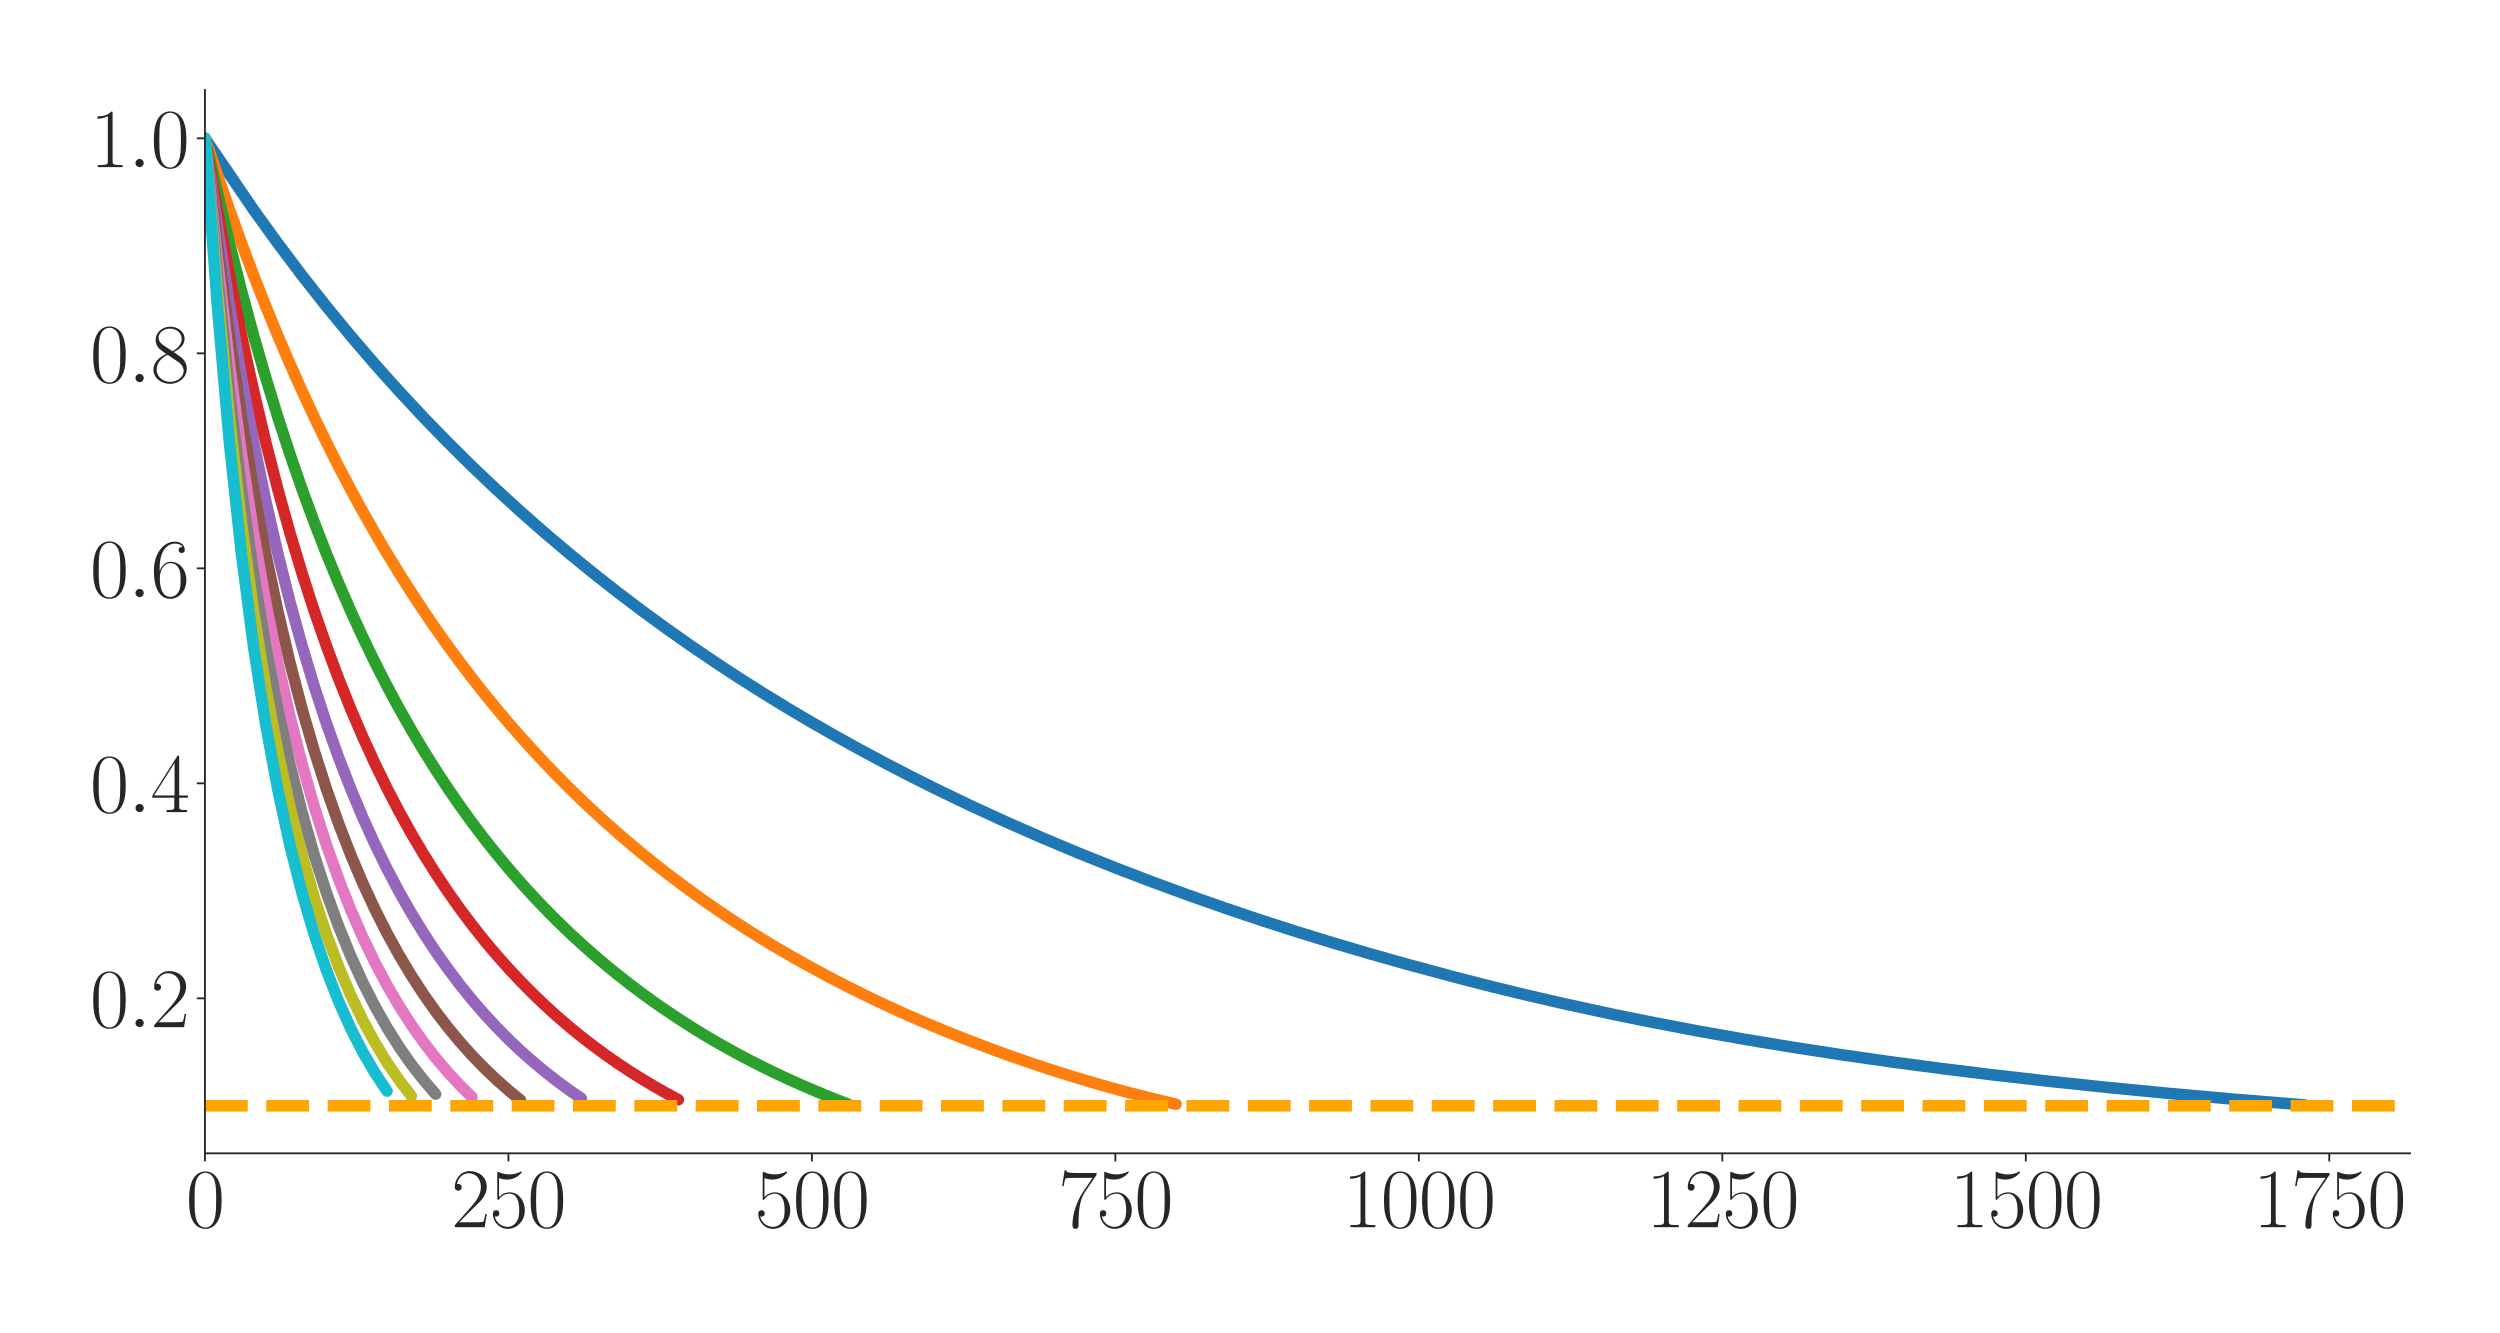 <?xml version="1.0" encoding="utf-8" standalone="no"?>
<!DOCTYPE svg PUBLIC "-//W3C//DTD SVG 1.1//EN"
  "http://www.w3.org/Graphics/SVG/1.1/DTD/svg11.dtd">
<svg xmlns:xlink="http://www.w3.org/1999/xlink" width="1080pt" height="576pt" viewBox="0 0 1080 576" xmlns="http://www.w3.org/2000/svg" version="1.1">
 <defs>
  <style type="text/css">*{stroke-linejoin: round; stroke-linecap: butt}</style>
 </defs>
 <g id="figure_1">
  <g id="patch_1">
   <path d="M 0 576 
L 1080 576 
L 1080 0 
L 0 0 
z
" style="fill: #ffffff"/>
  </g>
  <g id="axes_1">
   <g id="patch_2">
    <path d="M 88.532 498.237 
L 1041.12 498.237 
L 1041.12 38.88 
L 88.532 38.88 
z
" style="fill: #ffffff"/>
   </g>
   <g id="matplotlib.axis_1">
    <g id="xtick_1">
     <g id="line2d_1">
      <defs>
       <path id="m63527e2ca5" d="M 0 0 
L 0 3.5 
" style="stroke: #262626; stroke-width: 0.8"/>
      </defs>
      <g>
       <use xlink:href="#m63527e2ca5" x="88.532" y="498.237" style="fill: #262626; stroke: #262626; stroke-width: 0.8"/>
      </g>
     </g>
     <g id="text_1">
      <!-- $\mathdefault{0}$ -->
      <g style="fill: #262626" transform="translate(80.308 530.144) scale(0.36 -0.36)">
       <defs>
        <path id="CMR17-30" d="M 2688 2025 
C 2688 2416 2682 3080 2413 3591 
C 2176 4039 1798 4198 1466 4198 
C 1158 4198 768 4058 525 3597 
C 269 3118 243 2524 243 2025 
C 243 1661 250 1106 448 619 
C 723 -39 1216 -128 1466 -128 
C 1760 -128 2208 -7 2470 600 
C 2662 1042 2688 1559 2688 2025 
z
M 1466 -26 
C 1056 -26 813 325 723 812 
C 653 1188 653 1738 653 2096 
C 653 2588 653 2997 736 3387 
C 858 3929 1216 4096 1466 4096 
C 1728 4096 2067 3923 2189 3400 
C 2272 3036 2278 2607 2278 2096 
C 2278 1680 2278 1169 2202 792 
C 2067 95 1690 -26 1466 -26 
z
" transform="scale(0.016)"/>
       </defs>
       <use xlink:href="#CMR17-30" transform="scale(0.996)"/>
      </g>
     </g>
    </g>
    <g id="xtick_2">
     <g id="line2d_2">
      <g>
       <use xlink:href="#m63527e2ca5" x="219.634" y="498.237" style="fill: #262626; stroke: #262626; stroke-width: 0.8"/>
      </g>
     </g>
     <g id="text_2">
      <!-- $\mathdefault{250}$ -->
      <g style="fill: #262626" transform="translate(194.961 530.144) scale(0.36 -0.36)">
       <defs>
        <path id="CMR17-32" d="M 2669 989 
L 2554 989 
C 2490 536 2438 459 2413 420 
C 2381 369 1920 369 1830 369 
L 602 369 
C 832 619 1280 1072 1824 1597 
C 2214 1967 2669 2402 2669 3035 
C 2669 3790 2067 4224 1395 4224 
C 691 4224 262 3604 262 3030 
C 262 2780 448 2748 525 2748 
C 589 2748 781 2787 781 3010 
C 781 3207 614 3264 525 3264 
C 486 3264 448 3258 422 3245 
C 544 3790 915 4058 1306 4058 
C 1862 4058 2227 3617 2227 3035 
C 2227 2479 1901 2000 1536 1584 
L 262 146 
L 262 0 
L 2515 0 
L 2669 989 
z
" transform="scale(0.016)"/>
        <path id="CMR17-35" d="M 730 3692 
C 794 3666 1056 3584 1325 3584 
C 1920 3584 2246 3911 2432 4100 
C 2432 4157 2432 4192 2394 4192 
C 2387 4192 2374 4192 2323 4163 
C 2099 4058 1837 3973 1517 3973 
C 1325 3973 1037 3999 723 4139 
C 653 4171 640 4171 634 4171 
C 602 4171 595 4164 595 4037 
L 595 2203 
C 595 2089 595 2057 659 2057 
C 691 2057 704 2070 736 2114 
C 941 2401 1222 2522 1542 2522 
C 1766 2522 2246 2382 2246 1289 
C 2246 1085 2246 715 2054 421 
C 1894 159 1645 25 1370 25 
C 947 25 518 320 403 814 
C 429 807 480 795 506 795 
C 589 795 749 840 749 1038 
C 749 1210 627 1280 506 1280 
C 358 1280 262 1190 262 1011 
C 262 454 704 -128 1382 -128 
C 2042 -128 2669 440 2669 1264 
C 2669 2030 2170 2624 1549 2624 
C 1222 2624 947 2503 730 2274 
L 730 3692 
z
" transform="scale(0.016)"/>
       </defs>
       <use xlink:href="#CMR17-32" transform="scale(0.996)"/>
       <use xlink:href="#CMR17-35" transform="translate(45.69 0) scale(0.996)"/>
       <use xlink:href="#CMR17-30" transform="translate(91.381 0) scale(0.996)"/>
      </g>
     </g>
    </g>
    <g id="xtick_3">
     <g id="line2d_3">
      <g>
       <use xlink:href="#m63527e2ca5" x="350.736" y="498.237" style="fill: #262626; stroke: #262626; stroke-width: 0.8"/>
      </g>
     </g>
     <g id="text_3">
      <!-- $\mathdefault{500}$ -->
      <g style="fill: #262626" transform="translate(326.063 530.144) scale(0.36 -0.36)">
       <use xlink:href="#CMR17-35" transform="scale(0.996)"/>
       <use xlink:href="#CMR17-30" transform="translate(45.69 0) scale(0.996)"/>
       <use xlink:href="#CMR17-30" transform="translate(91.381 0) scale(0.996)"/>
      </g>
     </g>
    </g>
    <g id="xtick_4">
     <g id="line2d_4">
      <g>
       <use xlink:href="#m63527e2ca5" x="481.838" y="498.237" style="fill: #262626; stroke: #262626; stroke-width: 0.8"/>
      </g>
     </g>
     <g id="text_4">
      <!-- $\mathdefault{750}$ -->
      <g style="fill: #262626" transform="translate(457.166 530.144) scale(0.36 -0.36)">
       <defs>
        <path id="CMR17-37" d="M 2886 3941 
L 2886 4081 
L 1382 4081 
C 634 4081 621 4165 595 4288 
L 480 4288 
L 294 3094 
L 410 3094 
C 429 3215 474 3540 550 3661 
C 589 3712 1062 3712 1171 3712 
L 2579 3712 
L 1869 2661 
C 1395 1954 1069 999 1069 165 
C 1069 89 1069 -128 1299 -128 
C 1530 -128 1530 89 1530 171 
L 1530 465 
C 1530 1508 1709 2196 2003 2636 
L 2886 3941 
z
" transform="scale(0.016)"/>
       </defs>
       <use xlink:href="#CMR17-37" transform="scale(0.996)"/>
       <use xlink:href="#CMR17-35" transform="translate(45.69 0) scale(0.996)"/>
       <use xlink:href="#CMR17-30" transform="translate(91.381 0) scale(0.996)"/>
      </g>
     </g>
    </g>
    <g id="xtick_5">
     <g id="line2d_5">
      <g>
       <use xlink:href="#m63527e2ca5" x="612.941" y="498.237" style="fill: #262626; stroke: #262626; stroke-width: 0.8"/>
      </g>
     </g>
     <g id="text_5">
      <!-- $\mathdefault{1000}$ -->
      <g style="fill: #262626" transform="translate(580.043 530.144) scale(0.36 -0.36)">
       <defs>
        <path id="CMR17-31" d="M 1702 4058 
C 1702 4192 1696 4192 1606 4192 
C 1357 3916 979 3827 621 3827 
C 602 3827 570 3827 563 3808 
C 557 3795 557 3782 557 3648 
C 755 3648 1088 3686 1344 3839 
L 1344 461 
C 1344 236 1331 160 781 160 
L 589 160 
L 589 0 
C 896 0 1216 0 1523 0 
C 1830 0 2150 0 2458 0 
L 2458 160 
L 2266 160 
C 1715 160 1702 230 1702 458 
L 1702 4058 
z
" transform="scale(0.016)"/>
       </defs>
       <use xlink:href="#CMR17-31" transform="scale(0.996)"/>
       <use xlink:href="#CMR17-30" transform="translate(45.69 0) scale(0.996)"/>
       <use xlink:href="#CMR17-30" transform="translate(91.381 0) scale(0.996)"/>
       <use xlink:href="#CMR17-30" transform="translate(137.071 0) scale(0.996)"/>
      </g>
     </g>
    </g>
    <g id="xtick_6">
     <g id="line2d_6">
      <g>
       <use xlink:href="#m63527e2ca5" x="744.043" y="498.237" style="fill: #262626; stroke: #262626; stroke-width: 0.8"/>
      </g>
     </g>
     <g id="text_6">
      <!-- $\mathdefault{1250}$ -->
      <g style="fill: #262626" transform="translate(711.145 530.144) scale(0.36 -0.36)">
       <use xlink:href="#CMR17-31" transform="scale(0.996)"/>
       <use xlink:href="#CMR17-32" transform="translate(45.69 0) scale(0.996)"/>
       <use xlink:href="#CMR17-35" transform="translate(91.381 0) scale(0.996)"/>
       <use xlink:href="#CMR17-30" transform="translate(137.071 0) scale(0.996)"/>
      </g>
     </g>
    </g>
    <g id="xtick_7">
     <g id="line2d_7">
      <g>
       <use xlink:href="#m63527e2ca5" x="875.145" y="498.237" style="fill: #262626; stroke: #262626; stroke-width: 0.8"/>
      </g>
     </g>
     <g id="text_7">
      <!-- $\mathdefault{1500}$ -->
      <g style="fill: #262626" transform="translate(842.248 530.144) scale(0.36 -0.36)">
       <use xlink:href="#CMR17-31" transform="scale(0.996)"/>
       <use xlink:href="#CMR17-35" transform="translate(45.69 0) scale(0.996)"/>
       <use xlink:href="#CMR17-30" transform="translate(91.381 0) scale(0.996)"/>
       <use xlink:href="#CMR17-30" transform="translate(137.071 0) scale(0.996)"/>
      </g>
     </g>
    </g>
    <g id="xtick_8">
     <g id="line2d_8">
      <g>
       <use xlink:href="#m63527e2ca5" x="1006.247" y="498.237" style="fill: #262626; stroke: #262626; stroke-width: 0.8"/>
      </g>
     </g>
     <g id="text_8">
      <!-- $\mathdefault{1750}$ -->
      <g style="fill: #262626" transform="translate(973.35 530.144) scale(0.36 -0.36)">
       <use xlink:href="#CMR17-31" transform="scale(0.996)"/>
       <use xlink:href="#CMR17-37" transform="translate(45.69 0) scale(0.996)"/>
       <use xlink:href="#CMR17-35" transform="translate(91.381 0) scale(0.996)"/>
       <use xlink:href="#CMR17-30" transform="translate(137.071 0) scale(0.996)"/>
      </g>
     </g>
    </g>
   </g>
   <g id="matplotlib.axis_2">
    <g id="ytick_1">
     <g id="line2d_9">
      <defs>
       <path id="m5c558f81fb" d="M 0 0 
L -3.5 0 
" style="stroke: #262626; stroke-width: 0.8"/>
      </defs>
      <g>
       <use xlink:href="#m5c558f81fb" x="88.532" y="431.274" style="fill: #262626; stroke: #262626; stroke-width: 0.8"/>
      </g>
     </g>
     <g id="text_9">
      <!-- $\mathdefault{0.2}$ -->
      <g style="fill: #262626" transform="translate(38.88 443.727) scale(0.36 -0.36)">
       <defs>
        <path id="CMMI12-3a" d="M 1178 307 
C 1178 492 1024 619 870 619 
C 685 619 557 466 557 313 
C 557 128 710 0 864 0 
C 1050 0 1178 153 1178 307 
z
" transform="scale(0.016)"/>
       </defs>
       <use xlink:href="#CMR17-30" transform="scale(0.996)"/>
       <use xlink:href="#CMMI12-3a" transform="translate(45.69 0) scale(0.996)"/>
       <use xlink:href="#CMR17-32" transform="translate(72.788 0) scale(0.996)"/>
      </g>
     </g>
    </g>
    <g id="ytick_2">
     <g id="line2d_10">
      <g>
       <use xlink:href="#m5c558f81fb" x="88.532" y="338.395" style="fill: #262626; stroke: #262626; stroke-width: 0.8"/>
      </g>
     </g>
     <g id="text_10">
      <!-- $\mathdefault{0.4}$ -->
      <g style="fill: #262626" transform="translate(38.88 350.849) scale(0.36 -0.36)">
       <defs>
        <path id="CMR17-34" d="M 2150 4122 
C 2150 4256 2144 4256 2029 4256 
L 128 1254 
L 128 1088 
L 1779 1088 
L 1779 457 
C 1779 224 1766 160 1318 160 
L 1197 160 
L 1197 0 
C 1402 0 1747 0 1965 0 
C 2182 0 2528 0 2733 0 
L 2733 160 
L 2611 160 
C 2163 160 2150 224 2150 457 
L 2150 1088 
L 2803 1088 
L 2803 1254 
L 2150 1254 
L 2150 4122 
z
M 1798 3703 
L 1798 1254 
L 256 1254 
L 1798 3703 
z
" transform="scale(0.016)"/>
       </defs>
       <use xlink:href="#CMR17-30" transform="scale(0.996)"/>
       <use xlink:href="#CMMI12-3a" transform="translate(45.69 0) scale(0.996)"/>
       <use xlink:href="#CMR17-34" transform="translate(72.788 0) scale(0.996)"/>
      </g>
     </g>
    </g>
    <g id="ytick_3">
     <g id="line2d_11">
      <g>
       <use xlink:href="#m5c558f81fb" x="88.532" y="245.517" style="fill: #262626; stroke: #262626; stroke-width: 0.8"/>
      </g>
     </g>
     <g id="text_11">
      <!-- $\mathdefault{0.6}$ -->
      <g style="fill: #262626" transform="translate(38.88 257.97) scale(0.36 -0.36)">
       <defs>
        <path id="CMR17-36" d="M 678 2176 
C 678 3690 1395 4032 1811 4032 
C 1946 4032 2272 4009 2400 3776 
C 2298 3776 2106 3776 2106 3553 
C 2106 3381 2246 3323 2336 3323 
C 2394 3323 2566 3348 2566 3560 
C 2566 3954 2246 4179 1805 4179 
C 1043 4179 243 3390 243 1984 
C 243 253 966 -128 1478 -128 
C 2099 -128 2688 427 2688 1283 
C 2688 2081 2170 2662 1517 2662 
C 1126 2662 838 2407 678 1960 
L 678 2176 
z
M 1478 25 
C 691 25 691 1200 691 1436 
C 691 1896 909 2560 1504 2560 
C 1613 2560 1926 2560 2138 2120 
C 2253 1870 2253 1609 2253 1289 
C 2253 944 2253 690 2118 434 
C 1978 171 1773 25 1478 25 
z
" transform="scale(0.016)"/>
       </defs>
       <use xlink:href="#CMR17-30" transform="scale(0.996)"/>
       <use xlink:href="#CMMI12-3a" transform="translate(45.69 0) scale(0.996)"/>
       <use xlink:href="#CMR17-36" transform="translate(72.788 0) scale(0.996)"/>
      </g>
     </g>
    </g>
    <g id="ytick_4">
     <g id="line2d_12">
      <g>
       <use xlink:href="#m5c558f81fb" x="88.532" y="152.638" style="fill: #262626; stroke: #262626; stroke-width: 0.8"/>
      </g>
     </g>
     <g id="text_12">
      <!-- $\mathdefault{0.8}$ -->
      <g style="fill: #262626" transform="translate(38.88 165.092) scale(0.36 -0.36)">
       <defs>
        <path id="CMR17-38" d="M 1741 2264 
C 2144 2467 2554 2773 2554 3263 
C 2554 3841 1990 4179 1472 4179 
C 890 4179 378 3759 378 3180 
C 378 3021 416 2747 666 2505 
C 730 2442 998 2251 1171 2130 
C 883 1983 211 1634 211 934 
C 211 279 838 -128 1459 -128 
C 2144 -128 2720 362 2720 1010 
C 2720 1590 2330 1857 2074 2029 
L 1741 2264 
z
M 902 2822 
C 851 2854 595 3051 595 3351 
C 595 3739 998 4032 1459 4032 
C 1965 4032 2336 3676 2336 3262 
C 2336 2669 1670 2331 1638 2331 
C 1632 2331 1626 2331 1574 2370 
L 902 2822 
z
M 2080 1519 
C 2176 1449 2483 1240 2483 851 
C 2483 381 2010 25 1472 25 
C 890 25 448 438 448 940 
C 448 1443 838 1862 1280 2060 
L 2080 1519 
z
" transform="scale(0.016)"/>
       </defs>
       <use xlink:href="#CMR17-30" transform="scale(0.996)"/>
       <use xlink:href="#CMMI12-3a" transform="translate(45.69 0) scale(0.996)"/>
       <use xlink:href="#CMR17-38" transform="translate(72.788 0) scale(0.996)"/>
      </g>
     </g>
    </g>
    <g id="ytick_5">
     <g id="line2d_13">
      <g>
       <use xlink:href="#m5c558f81fb" x="88.532" y="59.76" style="fill: #262626; stroke: #262626; stroke-width: 0.8"/>
      </g>
     </g>
     <g id="text_13">
      <!-- $\mathdefault{1.0}$ -->
      <g style="fill: #262626" transform="translate(38.88 72.213) scale(0.36 -0.36)">
       <use xlink:href="#CMR17-31" transform="scale(0.996)"/>
       <use xlink:href="#CMMI12-3a" transform="translate(45.69 0) scale(0.996)"/>
       <use xlink:href="#CMR17-30" transform="translate(72.788 0) scale(0.996)"/>
      </g>
     </g>
    </g>
   </g>
   <g id="line2d_14">
    <path d="M 88.532 59.76 
L 109.508 90.57 
L 119.997 105.11 
L 130.485 119.02 
L 140.973 132.333 
L 151.461 145.085 
L 161.949 157.306 
L 172.437 169.023 
L 182.926 180.266 
L 193.414 191.066 
L 203.902 201.44 
L 214.39 211.408 
L 224.878 220.993 
L 235.366 230.213 
L 245.855 239.09 
L 256.343 247.639 
L 266.831 255.876 
L 277.319 263.82 
L 287.807 271.475 
L 298.295 278.86 
L 308.784 285.987 
L 319.272 292.866 
L 329.76 299.511 
L 340.248 305.93 
L 350.736 312.135 
L 361.224 318.136 
L 371.713 323.942 
L 382.201 329.562 
L 392.689 335.002 
L 403.177 340.271 
L 418.909 347.864 
L 434.642 355.102 
L 450.374 362.009 
L 466.106 368.606 
L 481.838 374.907 
L 497.571 380.932 
L 513.303 386.703 
L 529.035 392.235 
L 544.767 397.536 
L 560.5 402.602 
L 576.232 407.446 
L 591.964 412.078 
L 607.696 416.527 
L 628.673 422.183 
L 644.405 426.21 
L 660.137 430.034 
L 675.87 433.656 
L 696.846 438.202 
L 712.578 441.4 
L 733.554 445.403 
L 754.531 449.125 
L 775.507 452.584 
L 796.483 455.8 
L 817.46 458.79 
L 838.436 461.575 
L 859.412 464.168 
L 885.633 467.168 
L 911.853 469.922 
L 938.074 472.455 
L 964.294 474.789 
L 995.759 477.357 
L 995.759 477.357 
" clip-path="url(#p389325b2d8)" style="fill: none; stroke: #1f77b4; stroke-width: 5; stroke-linecap: round"/>
   </g>
   <g id="line2d_15">
    <path d="M 88.532 59.76 
L 93.776 75.068 
L 99.02 90.314 
L 104.264 104.885 
L 109.508 118.822 
L 114.753 132.16 
L 119.997 144.936 
L 125.241 157.179 
L 130.485 168.916 
L 135.729 180.178 
L 140.973 190.993 
L 146.217 201.384 
L 151.461 211.367 
L 156.705 220.965 
L 161.949 230.197 
L 167.193 239.085 
L 172.437 247.645 
L 177.682 255.891 
L 182.926 263.843 
L 188.17 271.507 
L 193.414 278.9 
L 198.658 286.035 
L 203.902 292.921 
L 209.146 299.571 
L 214.39 305.996 
L 219.634 312.206 
L 224.878 318.211 
L 230.122 324.021 
L 235.366 329.644 
L 240.611 335.088 
L 245.855 340.36 
L 251.099 345.465 
L 256.343 350.411 
L 261.587 355.201 
L 266.831 359.841 
L 272.075 364.344 
L 277.319 368.71 
L 282.563 372.944 
L 287.807 377.052 
L 293.051 381.04 
L 298.295 384.916 
L 303.54 388.682 
L 308.784 392.344 
L 314.028 395.906 
L 319.272 399.361 
L 324.516 402.715 
L 329.76 405.971 
L 335.004 409.129 
L 340.248 412.194 
L 345.492 415.184 
L 350.736 418.095 
L 355.98 420.93 
L 361.224 423.694 
L 366.469 426.384 
L 371.713 429 
L 376.957 431.548 
L 382.201 434.028 
L 387.445 436.441 
L 392.689 438.79 
L 397.933 441.074 
L 403.177 443.294 
L 408.421 445.453 
L 413.665 447.562 
L 418.909 449.62 
L 424.154 451.629 
L 429.398 453.592 
L 434.642 455.499 
L 439.886 457.355 
L 445.13 459.161 
L 450.374 460.916 
L 455.618 462.623 
L 460.862 464.284 
L 466.106 465.896 
L 471.35 467.459 
L 476.594 468.973 
L 481.838 470.436 
L 487.083 471.848 
L 492.327 473.206 
L 497.571 474.516 
L 502.815 475.786 
L 508.059 477.014 
" clip-path="url(#p389325b2d8)" style="fill: none; stroke: #ff7f0e; stroke-width: 5; stroke-linecap: round"/>
   </g>
   <g id="line2d_16">
    <path d="M 88.532 59.76 
L 93.776 82.503 
L 99.02 104.659 
L 104.264 125.381 
L 109.508 144.787 
L 114.753 162.99 
L 119.997 180.093 
L 125.241 196.178 
L 130.485 211.324 
L 135.729 225.597 
L 140.973 239.073 
L 146.217 251.815 
L 151.461 263.848 
L 156.705 275.248 
L 161.949 286.092 
L 167.193 296.351 
L 172.437 306.078 
L 177.682 315.317 
L 182.926 324.112 
L 188.17 332.482 
L 193.414 340.451 
L 198.658 348.054 
L 203.902 355.302 
L 209.146 362.218 
L 214.39 368.826 
L 219.634 375.14 
L 224.878 381.174 
L 230.122 386.947 
L 235.366 392.469 
L 240.611 397.757 
L 245.855 402.823 
L 251.099 407.674 
L 256.343 412.325 
L 261.587 416.786 
L 266.831 421.069 
L 272.075 425.186 
L 277.319 429.132 
L 282.563 432.914 
L 287.807 436.545 
L 293.051 440.049 
L 298.295 443.434 
L 303.54 446.683 
L 308.784 449.787 
L 314.028 452.754 
L 319.272 455.626 
L 324.516 458.383 
L 329.76 461.038 
L 335.004 463.592 
L 340.248 466.051 
L 345.492 468.419 
L 350.736 470.698 
L 355.98 472.892 
L 361.224 475.001 
L 366.469 477.03 
" clip-path="url(#p389325b2d8)" style="fill: none; stroke: #2ca02c; stroke-width: 5; stroke-linecap: round"/>
   </g>
   <g id="line2d_17">
    <path d="M 88.532 59.76 
L 93.776 89.797 
L 99.02 118.424 
L 104.264 144.636 
L 109.508 168.702 
L 114.753 190.848 
L 119.997 211.283 
L 125.241 230.165 
L 130.485 247.657 
L 135.729 263.89 
L 140.973 278.981 
L 146.217 293.029 
L 151.461 306.127 
L 156.705 318.361 
L 161.949 329.81 
L 167.193 340.539 
L 172.437 350.601 
L 177.682 360.042 
L 182.926 368.918 
L 188.17 377.266 
L 193.414 385.131 
L 198.658 392.554 
L 203.902 399.561 
L 209.146 406.174 
L 214.39 412.418 
L 219.634 418.324 
L 224.878 423.913 
L 230.122 429.214 
L 235.366 434.244 
L 240.611 439.007 
L 245.855 443.516 
L 251.099 447.793 
L 256.343 451.848 
L 261.587 455.7 
L 266.831 459.361 
L 272.075 462.833 
L 277.319 466.13 
L 282.563 469.262 
L 287.807 472.241 
L 293.051 475.068 
" clip-path="url(#p389325b2d8)" style="fill: none; stroke: #d62728; stroke-width: 5; stroke-linecap: round"/>
   </g>
   <g id="line2d_18">
    <path d="M 88.532 59.76 
L 93.776 96.954 
L 99.02 131.642 
L 104.264 162.757 
L 109.508 190.776 
L 114.753 216.1 
L 119.997 239.078 
L 125.241 259.956 
L 130.485 279.016 
L 135.729 296.446 
L 140.973 312.413 
L 146.217 327.092 
L 151.461 340.628 
L 156.705 353.113 
L 161.949 364.655 
L 167.193 375.345 
L 172.437 385.259 
L 177.682 394.467 
L 182.926 403.031 
L 188.17 411.011 
L 193.414 418.45 
L 198.658 425.392 
L 203.902 431.879 
L 209.146 437.948 
L 214.39 443.625 
L 219.634 448.942 
L 224.878 453.912 
L 230.122 458.555 
L 235.366 462.935 
L 240.611 467.045 
L 245.855 470.89 
L 251.099 474.473 
" clip-path="url(#p389325b2d8)" style="fill: none; stroke: #9467bd; stroke-width: 5; stroke-linecap: round"/>
   </g>
   <g id="line2d_19">
    <path d="M 88.532 59.76 
L 93.776 103.972 
L 99.02 144.34 
L 104.264 179.827 
L 109.508 211.198 
L 114.753 239.051 
L 119.997 263.948 
L 125.241 286.22 
L 130.485 306.256 
L 135.729 324.357 
L 140.973 340.716 
L 146.217 355.606 
L 151.461 369.128 
L 156.705 381.493 
L 161.949 392.794 
L 167.193 403.152 
L 172.437 412.666 
L 177.682 421.417 
L 182.926 429.474 
L 188.17 436.899 
L 193.414 443.753 
L 198.658 450.079 
L 203.902 455.932 
L 209.146 461.348 
L 214.39 466.34 
L 219.634 470.984 
L 224.878 475.292 
" clip-path="url(#p389325b2d8)" style="fill: none; stroke: #8c564b; stroke-width: 5; stroke-linecap: round"/>
   </g>
   <g id="line2d_20">
    <path d="M 88.532 59.76 
L 93.776 110.861 
L 99.02 156.538 
L 104.264 195.922 
L 109.508 230.116 
L 114.753 259.999 
L 119.997 286.266 
L 125.241 309.467 
L 130.485 330.062 
L 135.729 348.422 
L 140.973 364.847 
L 146.217 379.591 
L 151.461 392.886 
L 156.705 404.909 
L 161.949 415.759 
L 167.193 425.613 
L 172.437 434.587 
L 177.682 442.739 
L 182.926 450.17 
L 188.17 456.951 
L 193.414 463.146 
L 198.658 468.803 
L 203.902 473.966 
" clip-path="url(#p389325b2d8)" style="fill: none; stroke: #e377c2; stroke-width: 5; stroke-linecap: round"/>
   </g>
   <g id="line2d_21">
    <path d="M 88.532 59.76 
L 93.776 117.621 
L 99.02 168.272 
L 104.264 211.117 
L 109.508 247.682 
L 114.753 279.146 
L 119.997 306.394 
L 125.241 330.146 
L 130.485 350.983 
L 135.729 369.338 
L 140.973 385.573 
L 146.217 400.002 
L 151.461 412.885 
L 156.705 424.399 
L 161.949 434.693 
L 167.193 443.951 
L 172.437 452.302 
L 177.682 459.795 
L 182.926 466.52 
L 188.17 472.635 
" clip-path="url(#p389325b2d8)" style="fill: none; stroke: #7f7f7f; stroke-width: 5; stroke-linecap: round"/>
   </g>
   <g id="line2d_22">
    <path d="M 88.532 59.76 
L 93.776 124.254 
L 99.02 179.558 
L 104.264 225.476 
L 109.508 264.015 
L 114.753 296.683 
L 119.997 324.584 
L 125.241 348.618 
L 130.485 369.445 
L 135.729 387.58 
L 140.973 403.473 
L 146.217 417.47 
L 151.461 429.805 
L 156.705 440.701 
L 161.949 450.394 
L 167.193 459.005 
L 172.437 466.631 
L 177.682 473.45 
" clip-path="url(#p389325b2d8)" style="fill: none; stroke: #bcbd22; stroke-width: 5; stroke-linecap: round"/>
   </g>
   <g id="line2d_23">
    <path d="M 88.532 59.76 
L 93.776 130.766 
L 99.02 190.421 
L 104.264 239.058 
L 109.508 279.226 
L 114.753 312.79 
L 119.997 341.082 
L 125.241 365.175 
L 130.485 385.805 
L 135.729 403.602 
L 140.973 419.032 
L 146.217 432.45 
L 151.461 444.183 
L 156.705 454.458 
L 161.949 463.454 
L 167.193 471.358 
" clip-path="url(#p389325b2d8)" style="fill: none; stroke: #17becf; stroke-width: 5; stroke-linecap: round"/>
   </g>
   <g id="line2d_24">
    <path d="M 88.532 477.713 
L 1041.12 477.713 
" clip-path="url(#p389325b2d8)" style="fill: none; stroke-dasharray: 18.5,8; stroke-dashoffset: 0; stroke: #ffa500; stroke-width: 5"/>
   </g>
   <g id="patch_3">
    <path d="M 88.532 498.237 
L 88.532 38.88 
" style="fill: none; stroke: #262626; stroke-width: 0.8; stroke-linejoin: miter; stroke-linecap: square"/>
   </g>
   <g id="patch_4">
    <path d="M 88.532 498.237 
L 1041.12 498.237 
" style="fill: none; stroke: #262626; stroke-width: 0.8; stroke-linejoin: miter; stroke-linecap: square"/>
   </g>
  </g>
 </g>
 <defs>
  <clipPath id="p389325b2d8">
   <rect x="88.532" y="38.88" width="952.588" height="459.357"/>
  </clipPath>
 </defs>
</svg>
